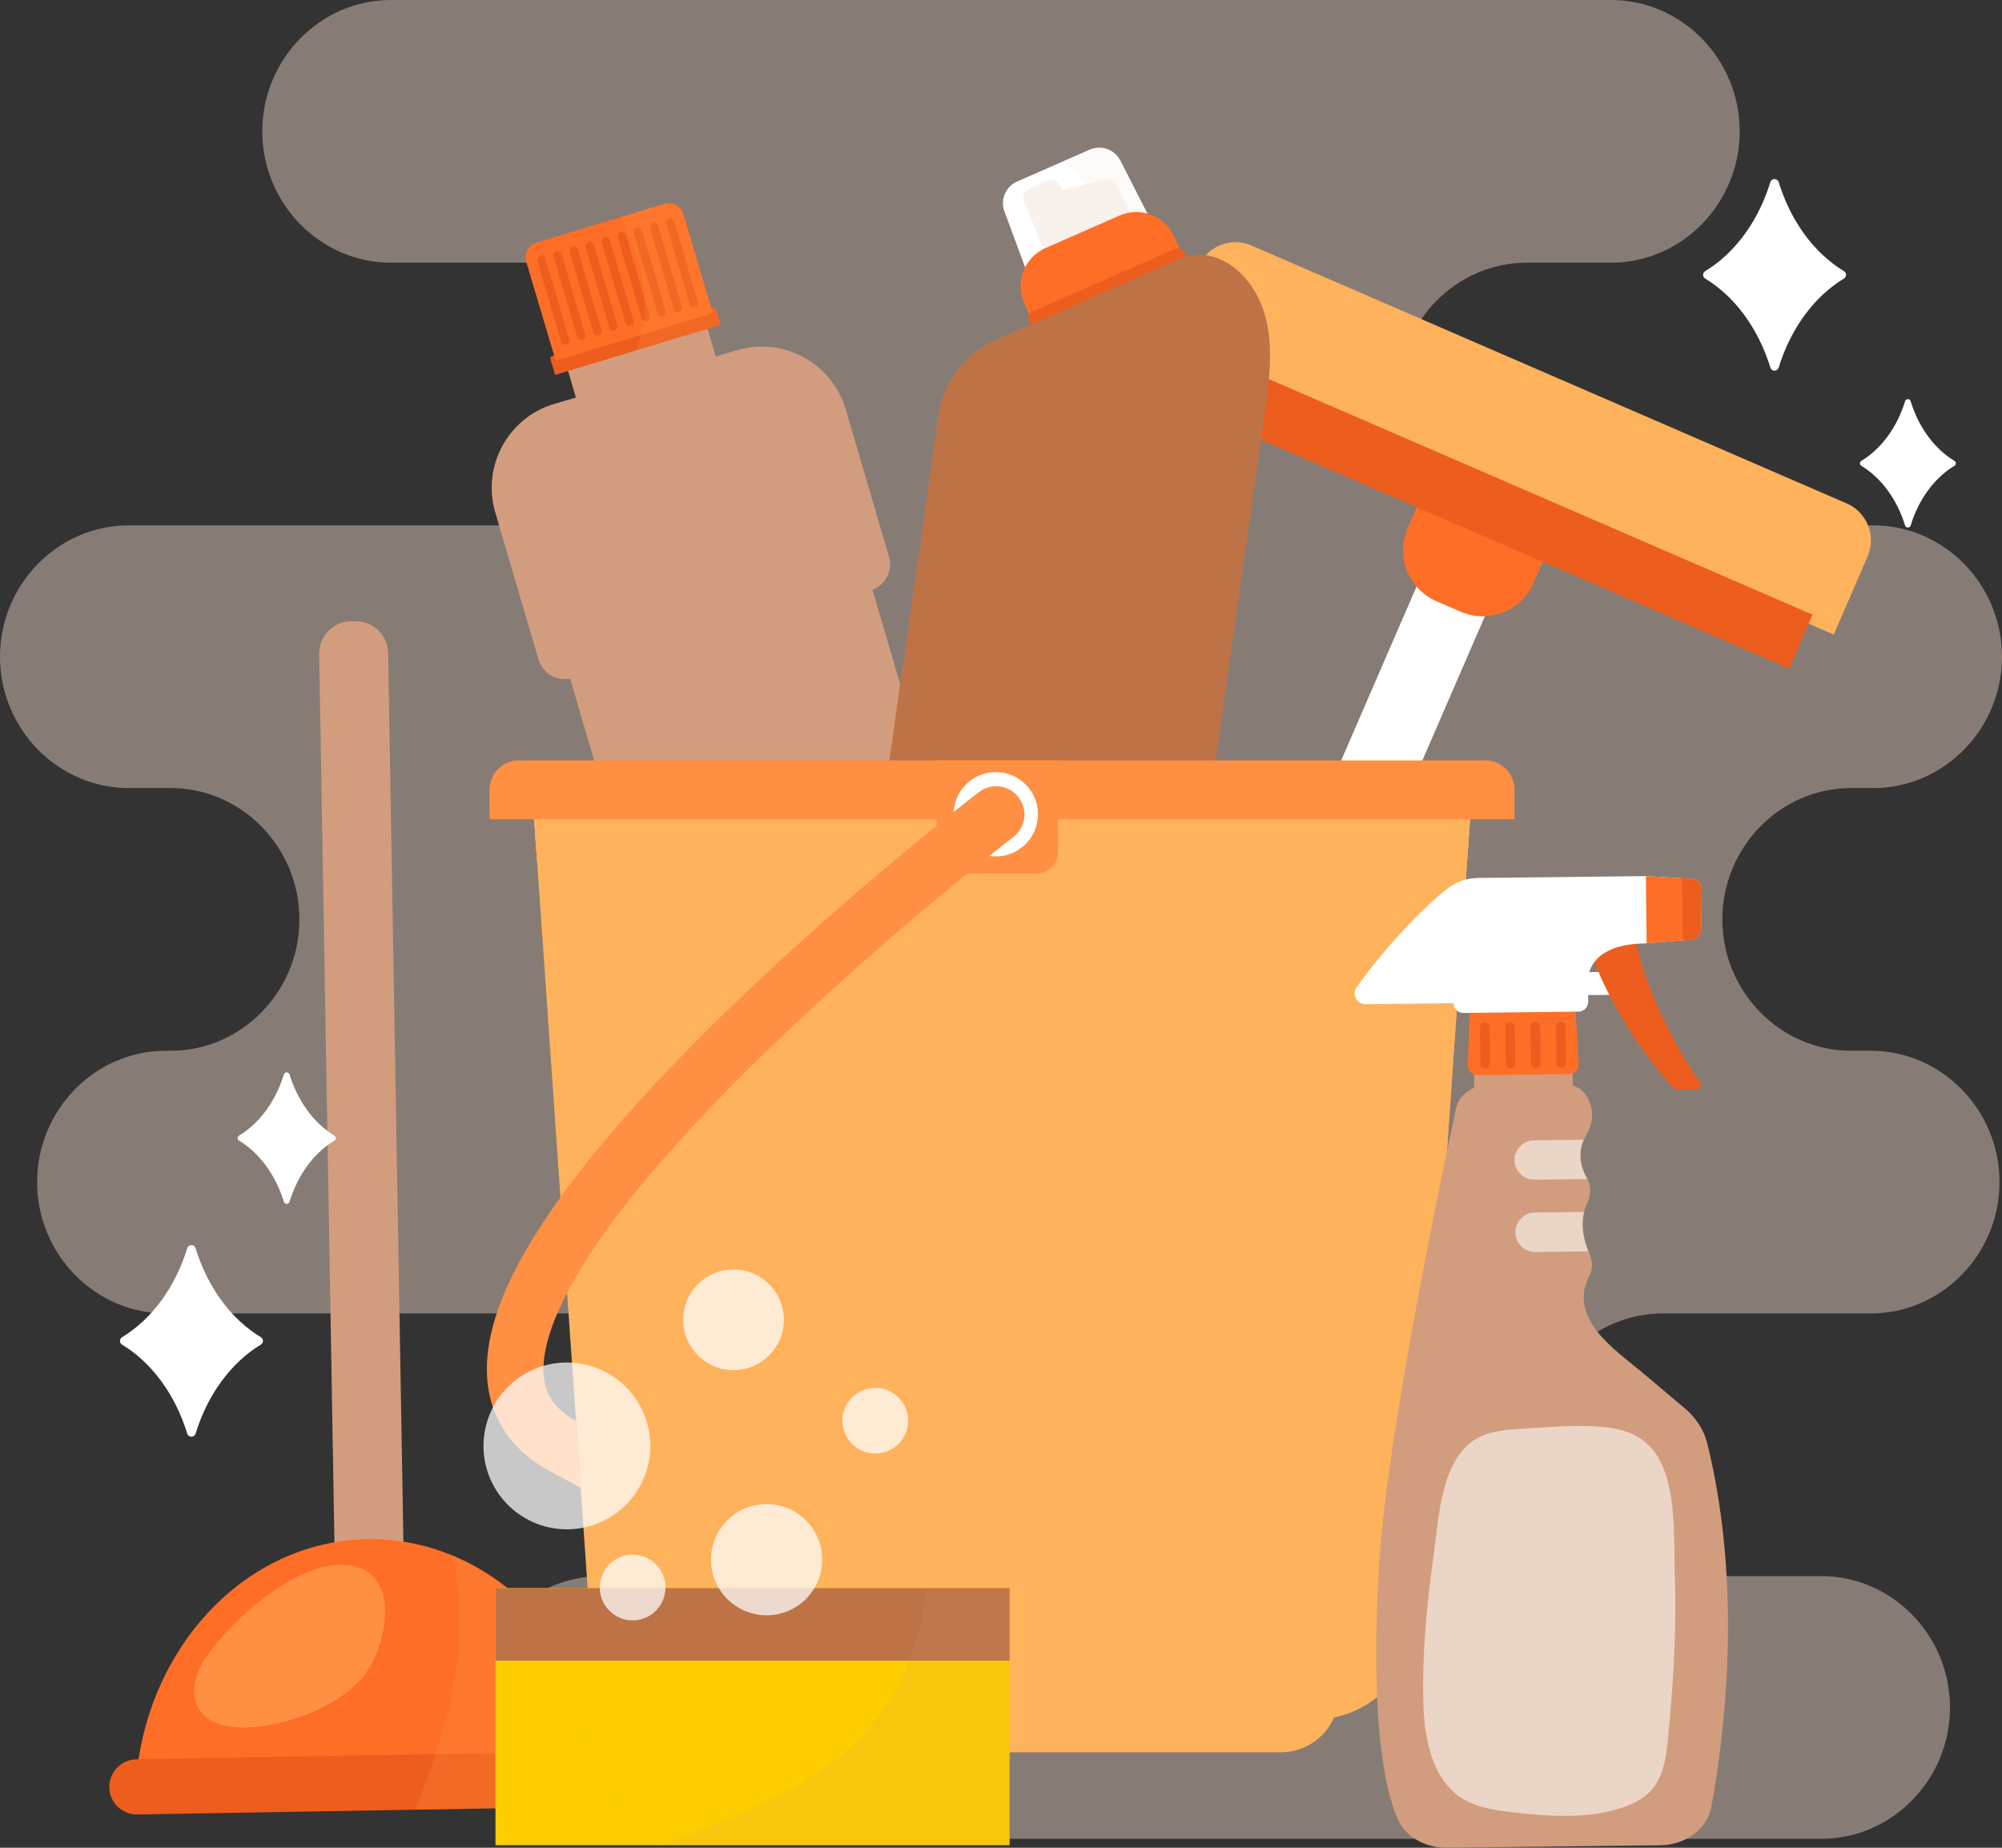 <svg width="234" height="216" viewBox="0 0 234 216" fill="none" xmlns="http://www.w3.org/2000/svg">
<rect x="0" y="0" width="234" height="216" fill="#333333" stroke="none"/>
<g clip-path="url(#clip0_1962_12831)">
<path opacity="0.45" d="M216.354 92.123H218.96C227.23 92.123 234 85.212 234 76.769C234 68.326 227.23 61.415 218.96 61.415H178.467C170.197 61.415 163.427 54.504 163.427 46.061C163.427 41.837 165.121 38.002 167.845 35.218C170.569 32.434 174.329 30.708 178.467 30.708H188.302C196.572 30.708 203.342 23.797 203.342 15.354C203.342 6.911 196.572 0 188.302 0H45.698C37.428 0 30.658 6.911 30.658 15.354C30.658 23.797 37.428 30.708 45.698 30.708H64.208C72.478 30.708 79.248 37.618 79.248 46.061C79.248 50.286 77.554 54.121 74.83 56.905C72.105 59.689 68.345 61.415 64.208 61.415H15.04C6.77 61.415 0 68.326 0 76.769C0 85.212 6.77 92.123 15.04 92.123H19.955C28.225 92.123 34.995 99.034 34.995 107.477C34.995 111.701 33.301 115.537 30.577 118.32C27.853 121.104 24.093 122.831 19.955 122.831H19.378C11.108 122.831 4.337 129.741 4.337 138.184C4.337 146.627 11.108 153.538 19.378 153.538H80.117C88.387 153.538 95.157 160.449 95.157 168.892C95.157 173.116 93.463 176.952 90.739 179.736C88.014 182.519 84.254 184.246 80.117 184.246H70.282C62.012 184.246 55.242 191.157 55.242 199.6C55.242 208.043 62.012 214.953 70.282 214.953H212.88C221.15 214.953 227.92 208.043 227.92 199.6C227.92 191.157 221.15 184.246 212.88 184.246H194.371C186.101 184.246 179.33 177.335 179.33 168.892C179.33 164.668 181.024 160.832 183.748 158.048C186.473 155.264 190.233 153.538 194.371 153.538H218.668C226.938 153.538 233.709 146.627 233.709 138.184C233.709 129.741 226.938 122.831 218.668 122.831H216.354C208.084 122.831 201.314 115.92 201.314 107.477C201.314 103.253 203.008 99.417 205.732 96.633C208.456 93.849 212.216 92.123 216.354 92.123Z" fill="#EBD5C7"/>
<path d="M177.856 62.115L169.867 58.652L144.081 118.157L152.07 121.619L177.856 62.115Z" fill="white"/>
<path d="M180.206 49.639L177.37 48.41C174.089 46.988 170.277 48.495 168.856 51.776L164.527 61.765C163.105 65.045 164.612 68.857 167.893 70.279L170.729 71.508C174.009 72.93 177.821 71.423 179.243 68.142L183.572 58.153C184.993 54.873 183.486 51.06 180.206 49.639Z" fill="#FE6E27"/>
<path d="M146.269 28.696L215.85 58.851C218.231 59.883 219.327 62.657 218.296 65.038L214.336 74.175L136.123 40.28L140.083 31.142C141.114 28.761 143.889 27.664 146.269 28.696Z" fill="#FFB25C"/>
<path d="M211.851 71.851L139.523 40.506L136.791 46.812L209.118 78.157L211.851 71.851Z" fill="#ED5D1D"/>
<path d="M144.677 30.749L215.446 61.419C215.99 61.655 216.243 62.293 216.007 62.838L215.955 62.956C215.719 63.501 215.081 63.753 214.536 63.517L143.768 32.848C143.223 32.612 142.971 31.974 143.207 31.429L143.258 31.31C143.494 30.766 144.133 30.513 144.677 30.749Z" fill="#FFB25C"/>
<path d="M95.684 47.529L101.974 68.941L112.251 103.905L113.573 108.41L100.118 112.364L78.248 118.79L76.927 114.285L66.655 79.321L60.359 57.908L89.426 49.368L95.684 47.529Z" fill="#D29D7E"/>
<path d="M68.931 55.397L60.359 57.915L78.243 118.797L86.814 116.279L68.931 55.397Z" fill="#D29D7E"/>
<path d="M98.843 47.836L103.908 65.073C104.378 66.675 103.52 68.359 101.982 68.941C101.907 68.968 101.831 68.995 101.756 69.017L94.387 71.18L66.89 79.261C66.809 79.283 66.734 79.305 66.658 79.321C65.05 79.661 63.416 78.706 62.947 77.109L57.881 59.872C56.3 54.494 59.408 48.797 64.786 47.216L86.187 40.925C86.403 40.866 86.613 40.807 86.823 40.758C92.008 39.593 97.321 42.668 98.837 47.831L98.843 47.836Z" fill="#D29D7E"/>
<path d="M115.963 106.117L120.813 122.626C122.507 128.404 119.173 134.521 113.39 136.221L96.715 141.119L93.44 142.08C87.662 143.779 81.545 140.44 79.845 134.656L74.996 118.148C74.526 116.546 75.384 114.862 76.921 114.28C76.997 114.253 77.073 114.226 77.148 114.204L99.854 107.531L112.008 103.959C112.089 103.938 112.165 103.916 112.24 103.9C113.848 103.56 115.483 104.515 115.952 106.112L115.963 106.117Z" fill="#D29D7E"/>
<path d="M81.619 34.731L65.273 39.533L69.8 54.943L86.146 50.141L81.619 34.731Z" fill="#D29D7E"/>
<path d="M84.223 37.975L74.318 40.974L64.894 43.828L64.349 42.01C64.3 41.843 64.392 41.665 64.565 41.616L64.764 41.557L75.084 38.433L83.133 35.995L83.284 35.946C83.451 35.892 83.629 35.989 83.683 36.151L84.228 37.969L84.223 37.975Z" fill="#ED5D1D"/>
<path d="M83.319 36.615L74.924 39.156L64.95 42.172L64.766 41.551L61.497 30.562C61.217 29.629 61.745 28.641 62.678 28.361L72.443 25.404L77.665 23.824C78.598 23.538 79.585 24.067 79.866 25L83.135 35.989L83.319 36.61V36.615Z" fill="#FE6E27"/>
<path d="M63.184 29.938L63.133 29.953C62.887 30.025 62.746 30.283 62.818 30.529L65.593 39.975C65.665 40.221 65.923 40.362 66.169 40.29L66.221 40.274C66.466 40.202 66.607 39.944 66.535 39.698L63.76 30.252C63.688 30.006 63.43 29.865 63.184 29.938Z" fill="#ED5D1D"/>
<path d="M65.01 29.394L65.062 29.379C65.305 29.307 65.565 29.445 65.638 29.693L68.418 39.144C68.489 39.387 68.35 39.642 68.107 39.713L68.055 39.728C67.812 39.8 67.552 39.663 67.479 39.414L64.701 29.968C64.63 29.725 64.767 29.466 65.015 29.392L65.01 29.394Z" fill="#ED5D1D"/>
<path d="M66.89 28.842L66.942 28.826C67.185 28.755 67.445 28.892 67.518 29.141L70.298 38.591C70.369 38.835 70.232 39.094 69.984 39.167L69.932 39.183C69.689 39.254 69.429 39.117 69.356 38.868L66.576 29.418C66.505 29.174 66.642 28.915 66.89 28.842Z" fill="#ED5D1D"/>
<path d="M68.825 28.281L68.773 28.296C68.527 28.368 68.387 28.626 68.459 28.872L71.234 38.318C71.306 38.564 71.564 38.705 71.81 38.633L71.861 38.618C72.107 38.545 72.248 38.288 72.176 38.042L69.401 28.595C69.329 28.349 69.071 28.209 68.825 28.281Z" fill="#ED5D1D"/>
<path d="M70.648 27.746L70.7 27.731C70.943 27.66 71.203 27.797 71.276 28.045L74.052 37.497C74.124 37.74 73.986 38 73.738 38.073L73.686 38.088C73.443 38.16 73.183 38.022 73.11 37.774L70.334 28.322C70.262 28.079 70.4 27.819 70.648 27.746Z" fill="#ED5D1D"/>
<path d="M72.531 27.183L72.583 27.168C72.826 27.097 73.086 27.235 73.159 27.483L75.928 36.931C76 37.174 75.862 37.434 75.614 37.507L75.562 37.522C75.319 37.593 75.059 37.456 74.986 37.207L72.215 27.754C72.144 27.511 72.283 27.256 72.526 27.185L72.531 27.183Z" fill="#ED5D1D"/>
<path d="M74.458 26.618L74.406 26.633C74.16 26.706 74.019 26.963 74.092 27.209L76.87 36.655C76.942 36.901 77.2 37.041 77.446 36.969L77.498 36.954C77.743 36.882 77.884 36.624 77.812 36.378L75.034 26.932C74.962 26.686 74.704 26.546 74.458 26.618Z" fill="#ED5D1D"/>
<path d="M76.289 26.09L76.341 26.074C76.584 26.003 76.844 26.14 76.916 26.389L79.693 35.84C79.764 36.084 79.627 36.343 79.379 36.416L79.327 36.431C79.083 36.503 78.824 36.365 78.751 36.117L75.975 26.665C75.903 26.422 76.04 26.162 76.289 26.09Z" fill="#ED5D1D"/>
<path d="M78.216 25.523L78.164 25.538C77.918 25.61 77.777 25.868 77.85 26.114L80.624 35.561C80.697 35.806 80.954 35.947 81.2 35.875L81.252 35.86C81.498 35.788 81.638 35.53 81.566 35.284L78.791 25.837C78.719 25.591 78.462 25.451 78.216 25.523Z" fill="#ED5D1D"/>
<path opacity="0.22" d="M84.225 37.974L74.32 40.974C74.568 40.391 74.763 39.776 74.919 39.156C74.978 38.913 75.032 38.67 75.081 38.428C75.146 38.109 75.194 37.796 75.237 37.489C75.318 36.885 75.361 36.297 75.372 35.746C75.372 35.514 75.372 35.282 75.367 35.045C75.259 31.797 73.959 28.409 72.438 25.41L77.66 23.829C78.593 23.543 79.58 24.072 79.861 25.005L83.13 35.995L83.281 35.946C83.448 35.892 83.626 35.989 83.68 36.151L84.225 37.969V37.974Z" fill="#FF8F43"/>
<path d="M61.394 53.404C62.165 49.892 66.557 47.604 69.572 50.113C73.251 53.177 75.291 60.131 76.229 64.609C76.639 66.573 76.887 68.623 76.386 70.565C75.247 74.935 70.473 76.564 67.35 73.295C64.809 70.63 63.573 66.654 62.548 63.196C61.782 60.617 60.714 56.527 61.399 53.404H61.394Z" fill="#D29D7E"/>
<path d="M135.39 27.471L120.798 33.88L117.399 24.714C116.892 23.344 117.539 21.812 118.877 21.224L124.358 18.817L127.374 17.496C128.717 16.908 130.276 17.469 130.945 18.769L134.899 26.511L135.39 27.476V27.471Z" fill="white"/>
<path d="M119.69 23.495L122.274 29.828C122.511 30.406 123.175 30.67 123.741 30.422L131.801 26.872C132.378 26.619 132.627 25.933 132.346 25.367L130.447 21.547C130.215 21.084 129.692 20.841 129.185 20.97L124.254 22.227L123.682 21.466C123.369 21.051 122.814 20.911 122.344 21.127L120.256 22.076C119.717 22.319 119.469 22.95 119.69 23.5V23.495Z" fill="#F8F1EC"/>
<path opacity="0.37" d="M134.901 26.511C134.059 26.732 133.19 26.878 132.802 26.985C131.675 27.288 130.083 28.199 128.923 28.021C128.368 25.701 127.882 23.031 126.474 21.04C125.929 20.263 125.152 19.416 124.359 18.817L127.375 17.496C128.718 16.908 130.277 17.469 130.946 18.769L134.901 26.511Z" fill="#F8F1EC"/>
<path d="M122.193 29.001L130.857 25.197C133.317 24.117 136.189 25.237 137.269 27.697L138.058 29.495L120.487 37.209L119.698 35.41C118.618 32.95 119.738 30.078 122.198 28.999L122.193 29.001Z" fill="#FE6E27"/>
<path d="M120.72 36.398L137.303 29.118C137.742 28.925 138.254 29.125 138.447 29.564L138.753 30.261L120.585 38.236L120.279 37.54C120.086 37.1 120.285 36.589 120.725 36.395L120.72 36.398Z" fill="#ED5D1D"/>
<path d="M147.791 48.548L138.782 112.219C137.385 122.081 136.398 129.078 136.398 129.078C135.896 132.633 132.605 135.109 129.045 134.608L104.564 131.144C103.965 131.058 103.399 130.896 102.87 130.664C100.259 129.526 98.613 126.753 99.034 123.791L109.683 48.532C110.234 44.659 112.742 41.346 116.319 39.766L137.622 30.352C139.003 29.742 140.347 29.661 141.582 29.963C144.058 30.562 146.124 32.688 147.236 35.169C149.119 39.361 148.401 44.168 147.781 48.554L147.791 48.548Z" fill="#BE7346"/>
<path d="M116.873 50.011L117.285 50.07C119.149 50.334 120.451 52.066 120.187 53.93L119.359 59.773C119.095 61.638 117.364 62.94 115.5 62.676L115.088 62.618C113.224 62.354 111.922 60.622 112.186 58.758L113.013 52.914C113.277 51.05 115.009 49.748 116.873 50.011Z" fill="#BE7346"/>
<path d="M128.123 51.601L128.535 51.659C130.399 51.923 131.701 53.654 131.438 55.519L130.611 61.362C130.348 63.227 128.616 64.529 126.752 64.265L126.34 64.207C124.476 63.944 123.174 62.212 123.438 60.348L124.264 54.504C124.528 52.64 126.259 51.337 128.123 51.601Z" fill="#BE7346"/>
<path d="M139.373 53.199L139.785 53.257C141.649 53.521 142.951 55.253 142.687 57.117L141.859 62.961C141.595 64.825 139.864 66.127 138 65.863L137.588 65.805C135.724 65.541 134.422 63.809 134.686 61.945L135.513 56.101C135.777 54.237 137.509 52.935 139.373 53.199Z" fill="#BE7346"/>
<path d="M106.879 68.368L101.695 105.018L139.054 110.301L144.237 73.652L106.879 68.368Z" fill="#BE7346"/>
<path d="M43.488 188.152H43.024C40.925 188.195 39.199 186.522 39.161 184.429L37.305 76.483C37.268 74.385 38.94 72.658 41.038 72.62H41.502C43.601 72.577 45.327 74.25 45.365 76.343L47.221 184.289C47.258 186.388 45.586 188.114 43.488 188.152Z" fill="#D29D7E"/>
<path d="M70.917 207.401L15.875 208.345C15.945 207.433 16.048 206.537 16.188 205.653C18.427 191.211 29.453 180.156 42.919 179.93C46.431 179.871 49.802 180.55 52.92 181.85C61.741 185.519 68.495 194.113 70.518 204.725C70.685 205.604 70.82 206.5 70.922 207.406L70.917 207.401Z" fill="#FE6E27"/>
<path d="M74.041 207.886C74.058 208.776 73.712 209.591 73.135 210.184C72.558 210.778 71.76 211.15 70.869 211.166L16.054 212.11C14.274 212.143 12.806 210.724 12.774 208.943C12.758 208.053 13.108 207.239 13.68 206.645C14.252 206.052 15.05 205.68 15.941 205.663L70.756 204.719C72.536 204.687 74.004 206.106 74.036 207.886H74.041Z" fill="#ED5D1D"/>
<path opacity="0.26" d="M74.043 207.886C74.059 208.776 73.714 209.591 73.137 210.184C72.56 210.778 71.761 211.15 70.871 211.166L48.516 211.549C49.033 210.303 49.519 209.03 49.967 207.762C50.291 206.861 50.593 205.955 50.879 205.059C51.504 203.106 52.044 201.186 52.502 199.368C53.959 193.579 54.013 187.607 52.923 181.851C61.743 185.519 68.498 194.113 70.521 204.725H70.763C72.544 204.692 74.011 206.106 74.043 207.892V207.886Z" fill="#FF8F43"/>
<path d="M26.199 191.087C29.203 187.823 34.21 183.48 39.065 182.978C47.443 182.115 45.576 192.905 41.924 196.595C39.259 199.287 35.461 200.868 31.588 201.634C28.491 202.243 23.841 202.281 22.849 198.861C22.525 197.749 22.724 196.552 23.134 195.462C23.566 194.318 24.683 192.743 26.199 191.092V191.087Z" fill="#FF8F43"/>
<path d="M77.758 193.271H156.482V198.068C156.482 201.806 153.451 204.838 149.712 204.838H84.528C80.79 204.838 77.758 201.806 77.758 198.068V193.271Z" fill="#FFB25C"/>
<path d="M171.935 94.119L171.552 99.627L171.476 100.728L165.256 190.11C164.83 196.233 159.738 200.986 153.604 200.986H80.657C74.518 200.986 69.43 196.239 68.999 190.11L68.503 182.989L67.871 173.931L67.327 166.108L66.285 151.121L65.509 139.954L62.779 100.722L62.703 99.622L62.364 94.702L62.32 94.114H171.935V94.119Z" fill="#FFB25C"/>
<path d="M171.938 94.119L171.555 99.627L171.479 100.728L165.259 190.11C164.833 196.233 159.74 200.986 153.606 200.986H102.805C153.315 180.432 155.797 126.834 152.064 94.119H171.943H171.938Z" fill="#FFB25C"/>
<path d="M88.376 111.971C100.871 102.017 120.47 98.246 130.46 113.206C145.312 135.439 126.593 167.986 107.652 180.944C92.115 191.572 72.532 182.218 70.682 163.114C69.242 148.246 72.716 130.961 81.698 118.812C83.527 116.341 85.798 114.026 88.376 111.971Z" fill="#FFB25C"/>
<path d="M171.933 94.119L171.469 100.728H62.771L62.312 94.119H171.933Z" fill="#FFB25C"/>
<path d="M171.933 94.119L171.55 99.627H62.696L62.312 94.119H171.933Z" fill="#FFB25C"/>
<path d="M177.024 92.312V95.592C177.024 95.695 176.943 95.77 176.841 95.77H57.397C57.3 95.77 57.219 95.689 57.219 95.592V92.312C57.219 90.418 58.756 88.886 60.644 88.886H173.598C175.492 88.886 177.024 90.418 177.024 92.312Z" fill="#FF8F43"/>
<path d="M123.656 88.886V99.638C123.656 100.032 123.565 100.399 123.403 100.728C123.128 101.284 122.658 101.721 122.076 101.942C121.8 102.05 121.504 102.104 121.191 102.104H111.95C110.979 102.104 110.143 101.543 109.738 100.728C109.576 100.399 109.484 100.027 109.484 99.638V88.886H123.656Z" fill="#FF8F43"/>
<path d="M116.392 100.118C119.115 100.118 121.322 97.91 121.322 95.187C121.322 92.464 119.115 90.256 116.392 90.256C113.669 90.256 111.461 92.464 111.461 95.187C111.461 97.91 113.669 100.118 116.392 100.118Z" fill="white"/>
<path d="M119.547 94.119C119.434 93.801 119.267 93.493 119.051 93.207C117.94 91.761 115.863 91.486 114.417 92.598C114.385 92.625 113.689 93.159 112.475 94.119C108.003 97.663 96.507 106.991 85.286 117.846C76.848 126.008 70.197 133.448 65.509 139.959C65.509 139.959 65.503 139.97 65.498 139.97C59.208 148.704 56.424 155.75 56.974 161.506C57.287 164.77 58.895 169.275 64.77 172.237L67.871 173.931L67.327 166.108C64.246 164.409 63.696 162.321 63.556 160.87C63.372 158.976 63.804 155.885 66.285 151.121C69.533 144.869 76.309 135.73 89.844 122.631C103.843 109.084 118.301 97.949 118.447 97.836C119.607 96.941 120.011 95.425 119.553 94.114L119.547 94.119Z" fill="#FF8F43"/>
<path d="M184.089 116.343L188.695 116.289L188.664 113.603L184.057 113.656L184.089 116.343Z" fill="white"/>
<path d="M161.08 184.953C161.56 170.651 168.169 138.956 170.192 129.547C170.424 128.474 171.233 127.605 172.318 127.152L172.296 125.21L183.814 124.789L183.841 126.888C184.957 127.244 185.739 128.177 186.009 129.569C186.306 131.101 185.761 132.002 185.135 133.227C185.06 133.372 184.995 133.518 184.946 133.674C184.488 135.056 184.795 136.512 185.497 137.753C185.513 137.78 185.524 137.801 185.534 137.828C185.977 138.67 185.977 139.636 185.567 140.499C185.378 140.887 185.243 141.281 185.157 141.675C184.747 143.401 185.168 145.079 185.659 146.277C185.702 146.396 185.756 146.509 185.799 146.617C186.166 147.437 186.176 148.354 185.761 149.163C183.182 154.186 188.847 157.822 192.003 160.482C193.637 161.863 195.277 163.238 196.912 164.619C198.228 165.725 199.151 167.139 199.539 168.693C203.779 185.767 201.497 203.295 200.019 211.253C199.55 213.788 197.031 215.677 194.058 215.709L169.124 216C166.583 216.033 164.285 214.711 163.379 212.666C159.759 204.515 161.091 184.953 161.091 184.953H161.08Z" fill="#D29D7E"/>
<path d="M172.701 125.69L183.404 125.566C184.046 125.561 184.548 125.016 184.516 124.379L184.1 117.107L171.811 117.253L171.563 124.53C171.542 125.172 172.059 125.701 172.701 125.69Z" fill="#FE6E27"/>
<path d="M182.516 124.811L182.451 124.812C182.165 124.815 181.925 124.586 181.922 124.295L181.874 119.963C181.871 119.677 182.101 119.437 182.392 119.434L182.457 119.433C182.743 119.43 182.982 119.659 182.986 119.951L183.033 124.282C183.036 124.568 182.807 124.808 182.516 124.811Z" fill="#ED5D1D"/>
<path d="M179.482 124.857L179.547 124.856C179.836 124.852 180.068 124.615 180.064 124.326L180.013 119.995C180.009 119.706 179.772 119.474 179.483 119.478L179.419 119.478C179.13 119.482 178.898 119.719 178.901 120.008L178.953 124.34C178.956 124.629 179.193 124.86 179.482 124.857Z" fill="#ED5D1D"/>
<path d="M176.594 124.885L176.529 124.886C176.243 124.889 176.003 124.66 176 124.369L175.948 120.037C175.945 119.746 176.174 119.511 176.465 119.508L176.53 119.507C176.816 119.503 177.056 119.733 177.06 120.024L177.111 124.356C177.114 124.642 176.885 124.882 176.594 124.885Z" fill="#ED5D1D"/>
<path d="M173.568 124.921L173.633 124.92C173.922 124.917 174.153 124.68 174.15 124.391L174.099 120.059C174.095 119.77 173.858 119.539 173.569 119.542L173.504 119.543C173.215 119.546 172.984 119.783 172.987 120.072L173.039 124.404C173.042 124.693 173.279 124.924 173.568 124.921Z" fill="#ED5D1D"/>
<path d="M185.552 110.174C188.492 119.335 194.653 126.181 195.613 127.206C195.689 127.292 195.802 127.335 195.921 127.335L198.413 127.308C198.748 127.308 198.942 126.931 198.753 126.656C191.357 115.58 190.904 108.189 190.904 108.189L187.111 109.592L185.547 110.169L185.552 110.174Z" fill="#ED5D1D"/>
<path d="M159.583 117.393L169.887 117.274C169.887 117.592 170.027 117.878 170.232 118.083C170.443 118.288 170.734 118.418 171.052 118.412L184.496 118.256C185.132 118.25 185.64 117.727 185.634 117.091L185.607 114.593C185.607 114.593 185.364 110.369 192.28 110.288L192.475 110.271L196.693 109.921L197.664 109.84C198.295 109.834 198.813 109.322 198.824 108.685L198.894 103.943C198.905 103.274 198.36 102.729 197.691 102.746L196.612 102.675L192.383 102.417L172.752 102.632C171.489 102.648 170.265 103.058 169.256 103.819C166.812 105.659 162.103 110.417 158.558 115.424C157.97 116.249 158.58 117.393 159.589 117.382L159.583 117.393Z" fill="white"/>
<path d="M192.375 102.427L192.467 110.288L196.685 109.926L197.656 109.84C198.288 109.834 198.805 109.322 198.816 108.685L198.886 103.943C198.897 103.274 198.352 102.729 197.683 102.746L196.604 102.675L192.375 102.417V102.427Z" fill="#FE6E27"/>
<path d="M196.609 102.686L196.696 109.931L197.667 109.845C198.298 109.84 198.816 109.327 198.827 108.691L198.897 103.948C198.908 103.279 198.363 102.735 197.694 102.751L196.615 102.681L196.609 102.686Z" fill="#ED5D1D"/>
<path d="M177.016 135.627C177.021 136.258 177.291 136.836 177.712 137.246C178.133 137.656 178.715 137.909 179.346 137.904L185.523 137.834C185.523 137.834 185.502 137.785 185.485 137.758C184.784 136.517 184.477 135.061 184.935 133.68C184.989 133.523 185.049 133.378 185.124 133.232L179.292 133.302C178.025 133.318 177 134.365 177.016 135.633V135.627Z" fill="#EBD5C7"/>
<path d="M177.117 144.076C177.123 144.707 177.392 145.284 177.813 145.694C178.234 146.104 178.817 146.358 179.448 146.352L185.592 146.282C185.592 146.282 185.625 146.282 185.646 146.282C185.155 145.084 184.735 143.407 185.145 141.68L179.394 141.745C178.126 141.761 177.101 142.808 177.117 144.076Z" fill="#EBD5C7"/>
<path d="M193.692 170.187C196.027 173.888 195.617 180.06 195.763 184.322C195.984 190.72 195.553 197.124 194.932 203.484C194.614 206.635 194.048 209.3 190.994 210.746C186.7 212.785 181.176 212.375 176.59 211.83C174.983 211.641 173.359 211.393 171.875 210.74C167.554 208.847 166.508 203.592 166.378 199.352C166.2 193.46 166.729 187.807 167.544 181.975C168.105 177.972 168.315 172.264 171.26 169.205C173.138 167.258 175.851 167.133 178.376 166.988C181.715 166.799 185.103 166.432 188.432 166.95C190.654 167.295 192.516 168.31 193.692 170.171V170.187Z" fill="#EBD5C7"/>
<path d="M118.005 185.648H57.914V215.698H118.005V185.648Z" fill="#FDCD00"/>
<path d="M118.005 185.648H57.914V194.129H118.005V185.648Z" fill="#BE7346"/>
<path d="M63.249 197.863C63.249 197.863 63.249 197.836 63.243 197.825C63.173 197.447 62.812 197.134 62.456 197.037C62.067 196.929 61.646 197.043 61.361 197.329C61.075 197.615 60.967 198.035 61.069 198.424C61.166 198.774 61.479 199.141 61.857 199.211C61.868 199.211 61.884 199.211 61.895 199.217C62.288 199.292 62.671 199.228 62.963 198.936C63.259 198.64 63.319 198.262 63.243 197.868L63.249 197.863Z" fill="#FDCD00"/>
<path d="M68.551 201.488C68.173 201.143 67.715 200.927 67.197 200.927C66.706 200.927 66.188 201.143 65.843 201.488C65.654 201.66 65.524 201.865 65.449 202.103C65.33 202.329 65.276 202.578 65.282 202.842C65.303 203.338 65.465 203.851 65.843 204.196C66.22 204.541 66.679 204.757 67.197 204.757C67.688 204.757 68.206 204.541 68.551 204.196C68.74 204.023 68.869 203.818 68.945 203.581C69.063 203.354 69.117 203.106 69.112 202.842C69.09 202.346 68.928 201.833 68.551 201.488Z" fill="#FDCD00"/>
<path d="M70.506 197.577C70.069 197.577 69.643 197.965 69.665 198.418C69.686 198.871 70.032 199.26 70.506 199.26C70.943 199.26 71.37 198.871 71.348 198.418C71.326 197.965 70.981 197.577 70.506 197.577Z" fill="#FDCD00"/>
<path d="M76.205 201.763C75.822 201.38 75.191 201.175 74.668 201.358C74.501 201.417 74.333 201.482 74.177 201.574C73.26 202.092 73.12 203.397 73.848 204.126C74.576 204.854 75.882 204.714 76.4 203.797C76.486 203.64 76.556 203.478 76.615 203.306C76.793 202.782 76.588 202.146 76.211 201.768L76.205 201.763Z" fill="#FDCD00"/>
<path d="M80.104 196.773C79.829 196.519 79.495 196.363 79.117 196.363C78.761 196.363 78.383 196.519 78.13 196.773C77.887 197.016 77.704 197.415 77.72 197.76C77.736 198.122 77.855 198.494 78.13 198.747C78.405 199.001 78.739 199.157 79.117 199.157C79.473 199.157 79.851 199.001 80.104 198.747C80.347 198.505 80.53 198.105 80.514 197.76C80.498 197.399 80.379 197.026 80.104 196.773Z" fill="#FDCD00"/>
<path d="M85.896 197.814C84.246 197.814 84.24 200.382 85.896 200.382C87.552 200.382 87.552 197.814 85.896 197.814Z" fill="#FDCD00"/>
<path d="M82.989 208.933C81.306 208.933 81.306 211.544 82.989 211.544C84.672 211.544 84.672 208.933 82.989 208.933Z" fill="#FDCD00"/>
<path d="M73.603 208.728C73.388 208.528 73.118 208.404 72.816 208.404C72.53 208.404 72.233 208.528 72.028 208.728C71.834 208.922 71.688 209.24 71.704 209.515C71.715 209.801 71.812 210.103 72.028 210.303C72.244 210.502 72.514 210.627 72.816 210.627C73.102 210.627 73.398 210.502 73.603 210.303C73.797 210.109 73.943 209.79 73.927 209.515C73.916 209.229 73.819 208.927 73.603 208.728Z" fill="#FDCD00"/>
<path d="M63.726 211.285C62.102 211.285 62.102 213.804 63.726 213.804C65.35 213.804 65.35 211.285 63.726 211.285Z" fill="#FDCD00"/>
<path d="M93.094 205.955C92.7 205.593 92.215 205.367 91.67 205.367C91.152 205.367 90.612 205.593 90.246 205.955C90.051 206.138 89.911 206.354 89.83 206.602C89.706 206.839 89.647 207.098 89.657 207.379C89.679 207.897 89.852 208.436 90.246 208.803C90.639 209.165 91.125 209.391 91.67 209.391C92.188 209.391 92.727 209.165 93.094 208.803C93.288 208.62 93.428 208.404 93.509 208.156C93.633 207.918 93.693 207.66 93.682 207.379C93.66 206.861 93.488 206.322 93.094 205.955Z" fill="#FDCD00"/>
<path d="M98.058 199.459C98.058 199.292 98.015 199.141 97.934 198.995C97.859 198.769 97.735 198.569 97.557 198.402C97.557 198.402 97.551 198.396 97.546 198.391C97.422 198.294 97.298 198.197 97.168 198.1C96.953 197.965 96.726 197.889 96.478 197.879C96.311 197.835 96.149 197.835 95.982 197.879C95.814 197.879 95.658 197.922 95.512 198.008C95.28 198.084 95.081 198.213 94.913 198.391L94.622 198.769C94.557 198.914 94.498 199.065 94.433 199.211C94.358 199.459 94.347 199.707 94.401 199.95C94.401 200.117 94.444 200.274 94.53 200.42C94.573 200.576 94.654 200.716 94.768 200.83C94.897 201.035 95.075 201.191 95.291 201.31C95.437 201.374 95.588 201.434 95.733 201.499C95.901 201.52 96.062 201.542 96.23 201.563C96.397 201.542 96.559 201.52 96.726 201.499C96.969 201.439 97.179 201.331 97.357 201.164C97.557 201.035 97.719 200.857 97.837 200.641C97.837 200.641 97.837 200.63 97.848 200.625L98.031 200.188C98.107 199.945 98.118 199.697 98.064 199.454L98.058 199.459Z" fill="#FDCD00"/>
<path d="M103.656 204.935C103.273 204.584 102.803 204.363 102.275 204.363C101.773 204.363 101.25 204.579 100.893 204.935C100.705 205.113 100.57 205.324 100.489 205.566C100.365 205.798 100.311 206.052 100.322 206.322C100.343 206.829 100.51 207.352 100.893 207.703C101.277 208.053 101.746 208.275 102.275 208.275C102.776 208.275 103.3 208.059 103.656 207.703C103.844 207.525 103.979 207.314 104.06 207.072C104.184 206.84 104.238 206.586 104.227 206.316C104.206 205.809 104.039 205.286 103.656 204.935Z" fill="#FDCD00"/>
<path d="M100.09 209.564C99.713 209.219 99.254 209.003 98.731 209.003C98.24 209.003 97.722 209.219 97.371 209.564C97.183 209.737 97.053 209.942 96.972 210.179C96.854 210.406 96.8 210.654 96.805 210.918C96.827 211.414 96.989 211.927 97.366 212.278C97.744 212.623 98.202 212.839 98.726 212.839C99.216 212.839 99.734 212.623 100.085 212.278C100.274 212.105 100.403 211.9 100.484 211.663C100.603 211.436 100.657 211.188 100.651 210.924C100.63 210.427 100.468 209.915 100.09 209.564Z" fill="#FDCD00"/>
<path d="M111.942 211.36C111.834 211.08 111.737 210.816 111.51 210.605C111.311 210.422 111.057 210.244 110.793 210.179C110.512 210.114 110.199 210.098 109.924 210.184C109.795 210.238 109.665 210.292 109.536 210.346C109.412 210.438 109.293 210.53 109.174 210.627C108.969 210.832 108.829 211.075 108.748 211.36C108.667 211.652 108.667 211.949 108.748 212.24C108.899 212.796 109.347 213.243 109.908 213.4C110.48 213.556 111.1 213.389 111.521 212.974C111.726 212.769 111.866 212.52 111.947 212.24C112.028 211.949 112.028 211.652 111.947 211.36H111.942Z" fill="#FDCD00"/>
<path d="M114.22 202.826C114.118 202.453 113.929 202.13 113.659 201.86C113.228 201.466 112.704 201.218 112.111 201.218C111.809 201.207 111.528 201.272 111.264 201.407C110.994 201.493 110.757 201.644 110.557 201.86C110.341 202.06 110.19 202.292 110.104 202.567C109.969 202.826 109.904 203.112 109.915 203.414C109.942 203.608 109.969 203.802 109.996 203.996C110.099 204.369 110.287 204.692 110.563 204.962C110.989 205.356 111.517 205.604 112.111 205.604C112.413 205.615 112.693 205.55 112.958 205.415C113.228 205.329 113.465 205.178 113.665 204.962C113.88 204.762 114.031 204.53 114.118 204.255C114.253 203.996 114.317 203.71 114.306 203.408C114.28 203.214 114.253 203.02 114.226 202.826H114.22Z" fill="#FDCD00"/>
<path d="M105.083 198.499C103.329 198.499 103.324 201.223 105.083 201.223C106.841 201.223 106.841 198.499 105.083 198.499Z" fill="#FDCD00"/>
<path d="M114.427 196.088C114.19 195.866 113.893 195.726 113.559 195.726C113.246 195.726 112.911 195.861 112.69 196.088C112.48 196.298 112.318 196.649 112.329 196.956C112.345 197.274 112.447 197.603 112.69 197.825C112.927 198.046 113.224 198.186 113.559 198.186C113.872 198.186 114.206 198.051 114.427 197.825C114.638 197.614 114.799 197.264 114.789 196.956C114.772 196.638 114.67 196.309 114.427 196.088Z" fill="#FDCD00"/>
<path d="M87.963 212.013C87.515 212.013 87.089 212.407 87.11 212.866C87.132 213.33 87.482 213.718 87.963 213.718C88.41 213.718 88.837 213.324 88.815 212.866C88.793 212.402 88.443 212.013 87.963 212.013Z" fill="#FDCD00"/>
<path d="M62.626 206.295C62.34 206.036 61.994 205.869 61.601 205.869C61.228 205.869 60.84 206.031 60.576 206.295C60.322 206.548 60.133 206.958 60.149 207.32C60.166 207.692 60.29 208.081 60.576 208.345C60.861 208.604 61.207 208.771 61.601 208.771C61.973 208.771 62.361 208.609 62.626 208.345C62.879 208.091 63.068 207.681 63.052 207.32C63.036 206.948 62.911 206.559 62.626 206.295Z" fill="#FDCD00"/>
<path opacity="0.11" d="M118.007 185.648V215.698H77.164C82.332 213.853 87.446 211.808 91.994 209.359C92.404 209.143 92.803 208.922 93.203 208.695C93.505 208.523 93.801 208.35 94.098 208.172C100.388 204.444 104.111 199.686 106.252 194.129C107.277 191.475 107.941 188.643 108.345 185.648H118.007Z" fill="#D29D7E"/>
<path opacity="0.73" d="M89.602 188.826C93.192 188.826 96.103 185.916 96.103 182.326C96.103 178.735 93.192 175.825 89.602 175.825C86.012 175.825 83.102 178.735 83.102 182.326C83.102 185.916 86.012 188.826 89.602 188.826Z" fill="white"/>
<path opacity="0.73" d="M77.784 185.578C77.784 187.699 76.063 189.42 73.943 189.42C71.823 189.42 70.102 187.699 70.102 185.578C70.102 183.458 71.823 181.737 73.943 181.737C76.063 181.737 77.784 183.458 77.784 185.578Z" fill="white"/>
<path opacity="0.73" d="M106.143 166.076C106.143 168.196 104.422 169.917 102.302 169.917C100.182 169.917 98.461 168.196 98.461 166.076C98.461 163.956 100.182 162.235 102.302 162.235C104.422 162.235 106.143 163.956 106.143 166.076Z" fill="white"/>
<path opacity="0.73" d="M85.737 160.169C88.988 160.169 91.623 157.533 91.623 154.283C91.623 151.032 88.988 148.397 85.737 148.397C82.487 148.397 79.852 151.032 79.852 154.283C79.852 157.533 82.487 160.169 85.737 160.169Z" fill="white"/>
<path opacity="0.73" d="M75.779 171.126C76.939 165.869 73.617 160.666 68.36 159.506C63.102 158.347 57.9 161.669 56.741 166.926C55.581 172.184 58.903 177.386 64.16 178.546C69.417 179.706 74.62 176.384 75.779 171.126Z" fill="white"/>
<path d="M39.075 133.34C36.691 134.78 34.808 137.337 33.842 140.483C33.74 140.812 33.276 140.806 33.179 140.483C32.213 137.337 30.33 134.78 27.951 133.34C27.725 133.205 27.725 132.881 27.951 132.746C30.33 131.306 32.213 128.749 33.179 125.604C33.281 125.28 33.745 125.28 33.842 125.604C34.808 128.749 36.696 131.306 39.075 132.746C39.302 132.881 39.302 133.205 39.075 133.34Z" fill="white"/>
<path d="M30.487 157.185C27.012 159.284 24.267 163.012 22.859 167.592C22.713 168.067 22.033 168.067 21.887 167.592C20.48 163.012 17.734 159.284 14.27 157.185C13.941 156.985 13.941 156.516 14.27 156.316C17.734 154.218 20.48 150.49 21.887 145.91C22.033 145.435 22.713 145.435 22.859 145.91C24.267 150.49 27.012 154.218 30.487 156.316C30.816 156.516 30.816 156.985 30.487 157.185Z" fill="white"/>
<path d="M215.526 32.563C212.052 34.662 209.306 38.39 207.898 42.97C207.752 43.445 207.072 43.445 206.927 42.97C205.519 38.39 202.773 34.662 199.309 32.563C198.98 32.364 198.98 31.895 199.309 31.695C202.773 29.596 205.519 25.868 206.927 21.288C207.072 20.813 207.752 20.813 207.898 21.288C209.306 25.868 212.052 29.596 215.526 31.695C215.855 31.895 215.855 32.364 215.526 32.563Z" fill="white"/>
<path d="M228.435 54.456C226.104 55.864 224.265 58.362 223.32 61.432C223.223 61.75 222.77 61.75 222.673 61.432C221.729 58.362 219.889 55.864 217.564 54.456C217.343 54.321 217.343 54.008 217.564 53.873C219.889 52.465 221.729 49.968 222.673 46.898C222.77 46.58 223.223 46.58 223.32 46.898C224.265 49.968 226.104 52.465 228.435 53.873C228.656 54.008 228.656 54.321 228.435 54.456Z" fill="white"/>
</g>
<defs>
<clipPath id="clip0_1962_12831">
<rect width="234" height="216" fill="white"/>
</clipPath>
</defs>
</svg>
